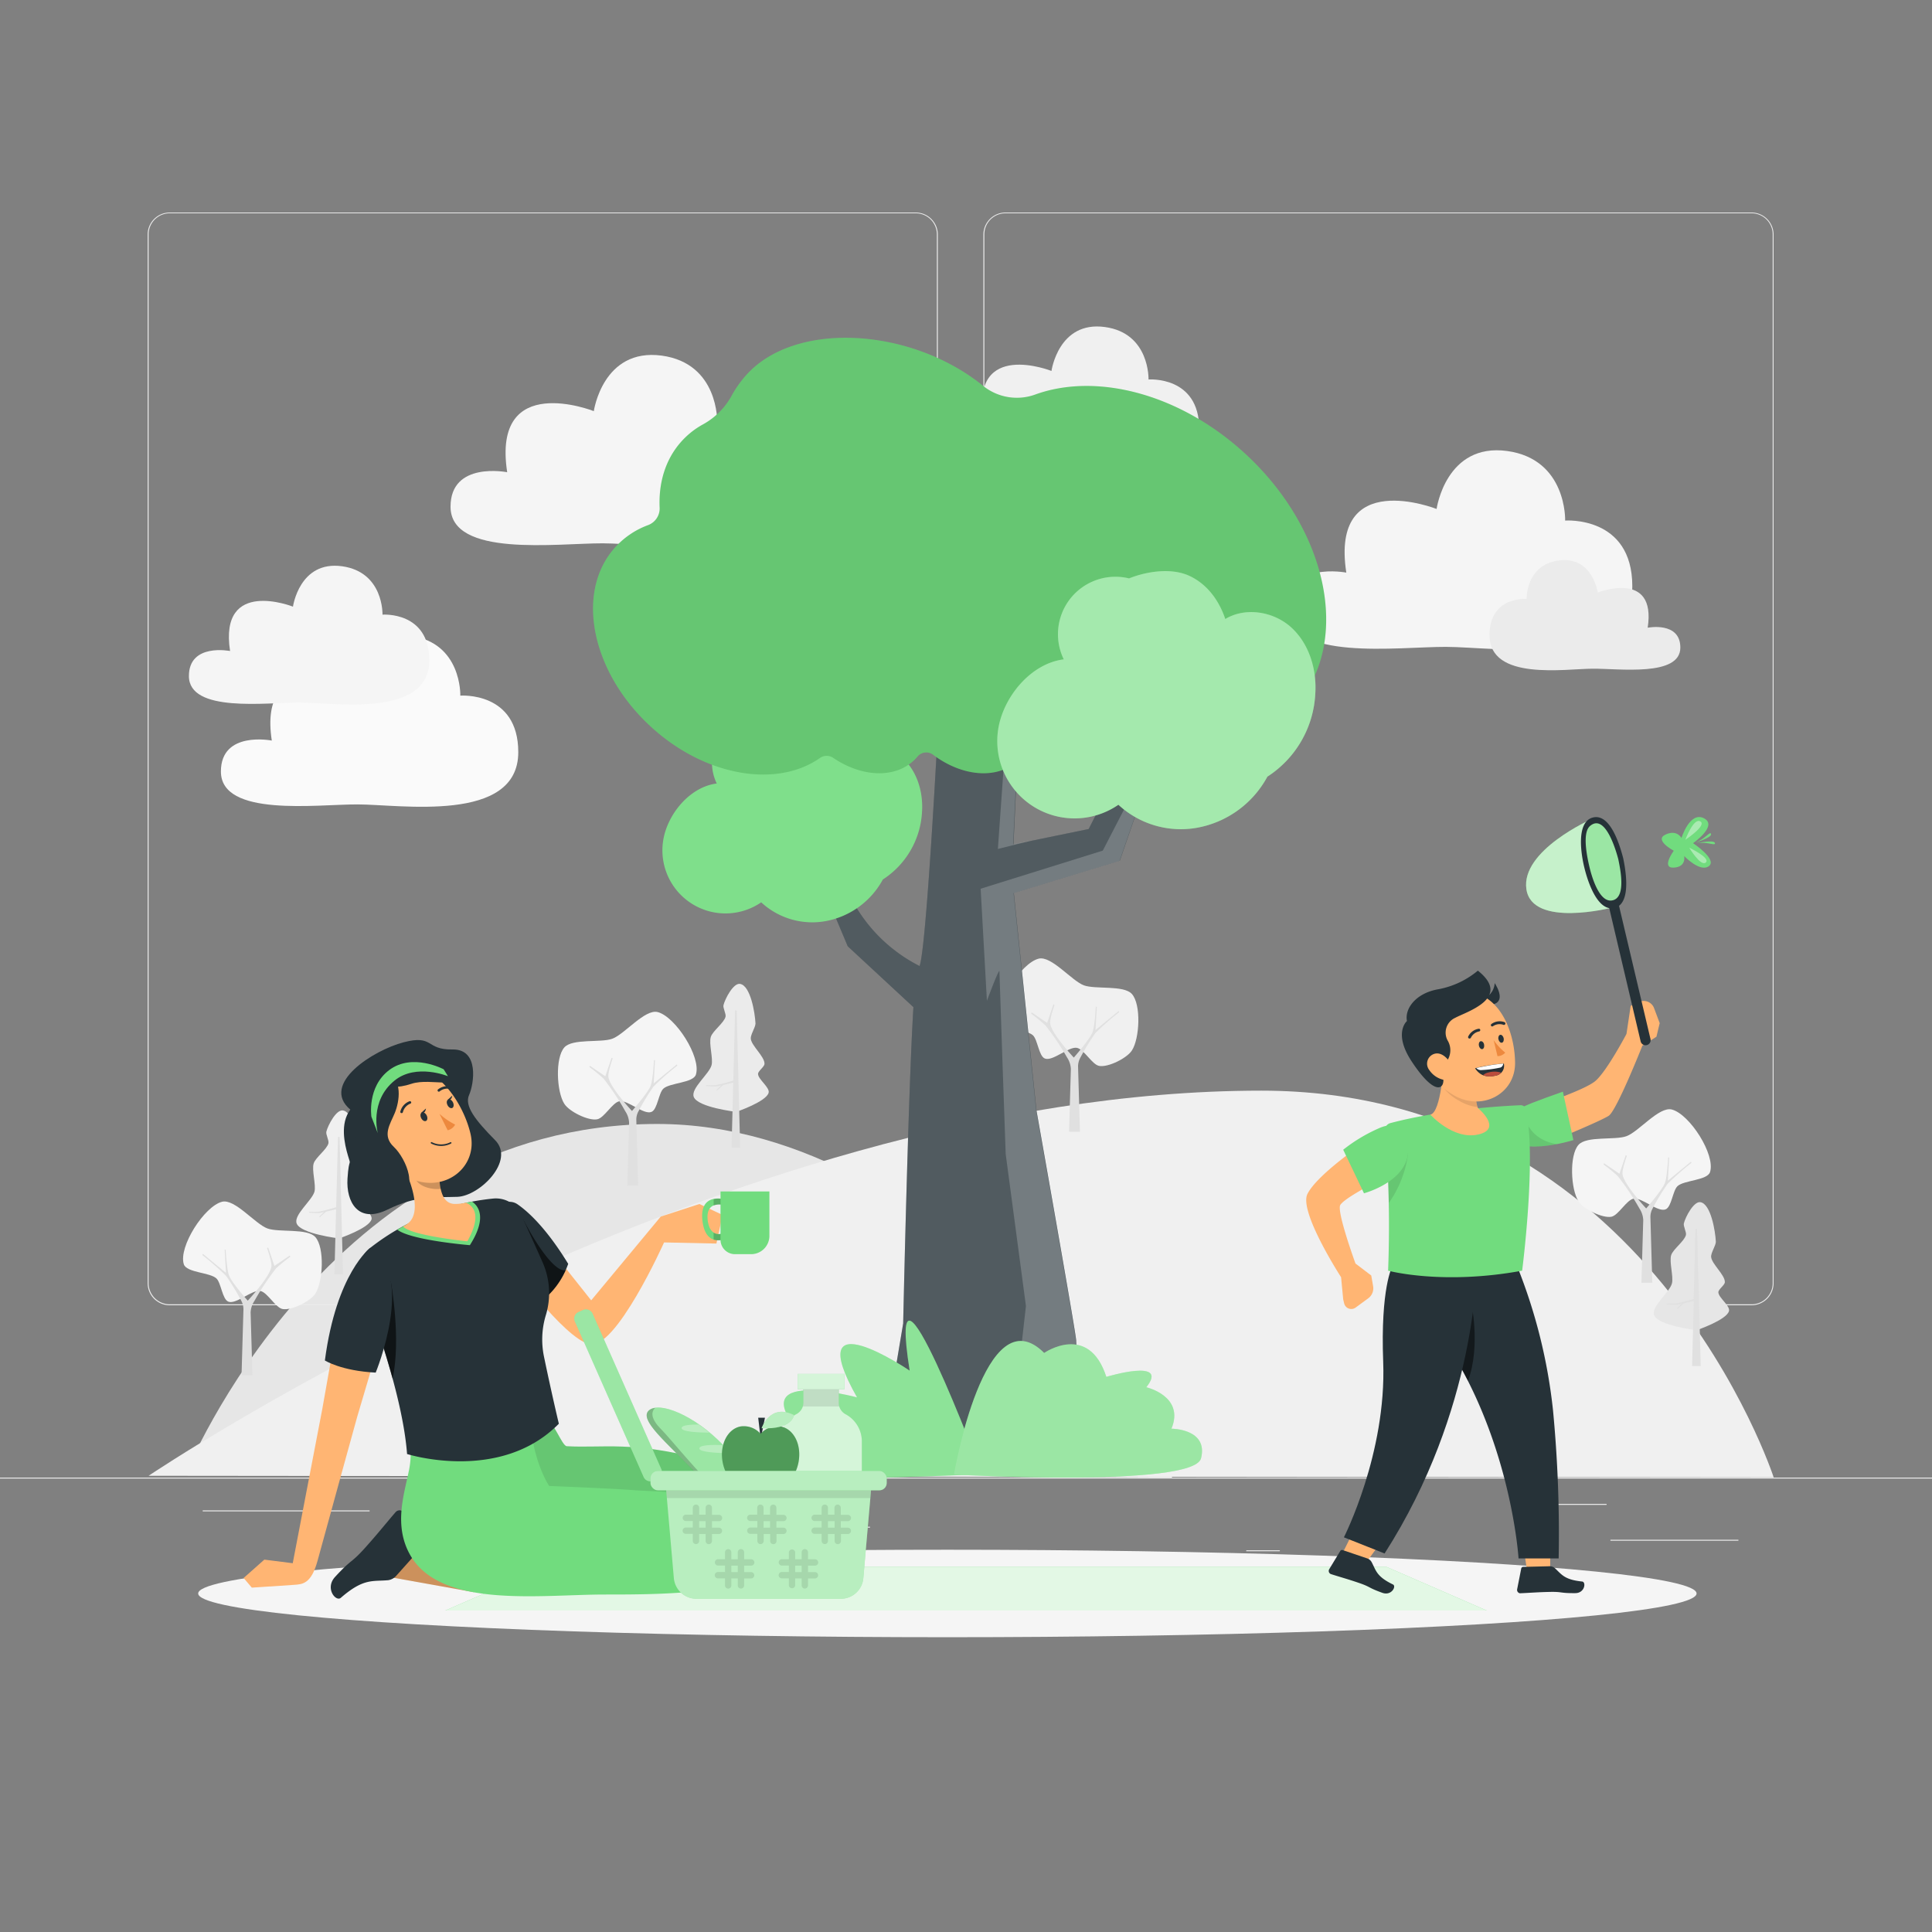 <svg xmlns="http://www.w3.org/2000/svg" viewBox="0 0 500 500"><rect x="0" y="0" width="500" height="500" fill="#808080" stroke="none"/><g id="freepik--background-complete--inject-164"><path d="M303.39,382.43s-57.33-91.55-133.32-91.55c-85.19,0-121.92,90.32-121.92,90.32Z" style="fill:#e6e6e6"></path><rect x="416.78" y="398.49" width="33.12" height="0.25" style="fill:#ebebeb"></rect><rect x="322.53" y="401.21" width="8.69" height="0.25" style="fill:#ebebeb"></rect><rect x="396.59" y="389.21" width="19.19" height="0.25" style="fill:#ebebeb"></rect><rect x="52.46" y="390.89" width="43.19" height="0.25" style="fill:#ebebeb"></rect><rect x="104.56" y="390.89" width="6.33" height="0.25" style="fill:#ebebeb"></rect><rect x="131.47" y="395.11" width="93.68" height="0.25" style="fill:#ebebeb"></rect><path d="M237,337.8H43.92a5.71,5.71,0,0,1-5.71-5.71V60.66A5.71,5.71,0,0,1,43.92,55H237a5.71,5.71,0,0,1,5.71,5.71V332.09A5.71,5.71,0,0,1,237,337.8ZM43.92,55.2a5.47,5.47,0,0,0-5.46,5.46V332.09a5.47,5.47,0,0,0,5.46,5.46H237a5.47,5.47,0,0,0,5.46-5.46V60.66A5.47,5.47,0,0,0,237,55.2Z" style="fill:#ebebeb"></path><path d="M453.31,337.8H260.21a5.72,5.72,0,0,1-5.71-5.71V60.66A5.72,5.72,0,0,1,260.21,55h193.1A5.71,5.71,0,0,1,459,60.66V332.09A5.71,5.71,0,0,1,453.31,337.8ZM260.21,55.2a5.47,5.47,0,0,0-5.46,5.46V332.09a5.47,5.47,0,0,0,5.46,5.46h193.1a5.47,5.47,0,0,0,5.46-5.46V60.66a5.47,5.47,0,0,0-5.46-5.46Z" style="fill:#ebebeb"></path><rect y="382.4" width="500" height="0.25" style="fill:#ebebeb"></rect><path d="M38.46,381.93s147.76-99.67,288-99.67c100.09,0,132.57,100.1,132.57,100.1Z" style="fill:#f0f0f0"></path><path d="M278.69,271.18c-2.14-.39-6.27,3.59-8.29,2.76-1.56-.63-1.84-4.83-3.07-6-1.68-1.57-7.74-1.47-8.43-3.66-1.43-4.52,5.3-15,9.9-16.18,3.3-.82,8.53,5.72,11.72,6.91,3,1.09,10.33-.12,12.42,2.24,2.43,2.73,2,11.52,0,14.6-1.26,2-6.2,4.46-8.51,4C282.62,275.49,280.52,271.52,278.69,271.18Z" style="fill:#f0f0f0"></path><path d="M270.52,265.33a44.34,44.34,0,0,0-3.67-3L267,262l4,2.72,1.63-4.81.27.23s-1.31,3.55-1.1,4.81c.43,2.71,6.1,8.75,6.1,8.75h0s4.07-4.64,4.83-6.52c.62-1.56.86-6.66.86-6.66l.27.05-.35,6,6-4.93.11.33a67.89,67.89,0,0,0-6.17,5.43,59.17,59.17,0,0,0-3.89,6.39A4.64,4.64,0,0,0,279,276l.49,16.89h-2.82l.47-16.24a5.86,5.86,0,0,0-1-3A65.4,65.4,0,0,0,270.52,265.33Z" style="fill:#e0e0e0"></path><path d="M422.76,310.22c2.15-.39,6.27,3.59,8.3,2.76,1.55-.63,1.84-4.83,3.07-6,1.67-1.57,7.74-1.47,8.43-3.66,1.43-4.53-5.3-15-9.9-16.18-3.3-.83-8.53,5.72-11.72,6.9-3,1.1-10.33-.12-12.43,2.25-2.42,2.73-2,11.52,0,14.6,1.26,2,6.21,4.45,8.52,4C418.84,314.53,420.94,310.55,422.76,310.22Z" style="fill:#f5f5f5"></path><path d="M418.68,304.37a42.94,42.94,0,0,0-3.67-3l.11-.33,4,2.72,1.63-4.81.27.22s-1.31,3.56-1.1,4.81c.44,2.71,6.11,8.76,6.11,8.76h0s4.06-4.64,4.82-6.53c.63-1.55.86-6.65.86-6.65l.27,0-.35,6,6-4.93.1.33a69.3,69.3,0,0,0-6.17,5.43,57.62,57.62,0,0,0-3.88,6.39,4.42,4.42,0,0,0-.55,2.3l.48,16.9H424.8l.47-16.25a5.94,5.94,0,0,0-1-3A66.49,66.49,0,0,0,418.68,304.37Z" style="fill:#e0e0e0"></path><path d="M160.3,285c2.15-.39,6.27,3.59,8.3,2.76,1.55-.63,1.84-4.83,3.06-6,1.68-1.57,7.75-1.47,8.44-3.66,1.43-4.52-5.3-15-9.9-16.18-3.3-.83-8.54,5.72-11.73,6.9-3,1.1-10.33-.11-12.42,2.25-2.42,2.73-2,11.52,0,14.6,1.26,2,6.21,4.46,8.51,4C156.38,289.32,158.48,285.35,160.3,285Z" style="fill:#f5f5f5"></path><path d="M156.22,279.16a42.32,42.32,0,0,0-3.67-3l.11-.34,4,2.72,1.63-4.81.27.22s-1.31,3.56-1.1,4.81c.43,2.72,6.1,8.76,6.1,8.76h0s4.07-4.64,4.83-6.52c.62-1.56.86-6.66.86-6.66l.27.05-.35,6,6-4.93.11.33a67.89,67.89,0,0,0-6.17,5.43,57.62,57.62,0,0,0-3.88,6.39,4.43,4.43,0,0,0-.55,2.31l.48,16.89h-2.82l.47-16.24a5.86,5.86,0,0,0-1-3A65.4,65.4,0,0,0,156.22,279.16Z" style="fill:#e0e0e0"></path><path d="M67.37,334.1c-2.15-.4-6.27,3.58-8.29,2.76-1.56-.64-1.85-4.83-3.07-6-1.68-1.58-7.74-1.48-8.44-3.67-1.42-4.52,5.3-15,9.9-16.18,3.3-.82,8.54,5.73,11.73,6.91,3,1.1,10.33-.12,12.42,2.24,2.42,2.74,2,11.53,0,14.61-1.26,2-6.21,4.45-8.51,4C71.29,338.41,69.19,334.43,67.37,334.1Z" style="fill:#f5f5f5"></path><path d="M71.45,328.24a46.11,46.11,0,0,1,3.67-3l-.1-.33-4,2.71-1.63-4.8-.27.22s1.31,3.56,1.11,4.81c-.44,2.71-6.11,8.76-6.11,8.76h0S60,332,59.27,330.07c-.62-1.55-.86-6.65-.86-6.65l-.27,0,.35,6-6-4.94-.11.34a67.89,67.89,0,0,1,6.17,5.43,56.7,56.7,0,0,1,3.89,6.39A4.6,4.6,0,0,1,63,339l-.49,16.9h2.82l-.47-16.25a5.89,5.89,0,0,1,1-3A68,68,0,0,1,71.45,328.24Z" style="fill:#e0e0e0"></path><path d="M439.08,344.25s-9.95-1.16-11-3.89c-.83-2.21,4.06-5.94,4.62-8.23.44-1.77-.74-5.55-.2-7.3.48-1.54,3.45-3.64,3.82-5.22.17-.74-.72-2.27-.54-3,.42-1.69,2.56-5.76,4.28-5.49,2.71.44,3.87,7.5,4,10.24,0,1-1.33,2.92-1.22,3.95.18,1.84,3.61,4.65,3.55,6.5,0,.77-1.66,1.83-1.68,2.61,0,1.4,3.11,3.53,2.75,4.88C446.82,341.64,439.08,344.25,439.08,344.25Z" style="fill:#e6e6e6"></path><path d="M439.48,329.13,439.19,318l-.4,0-.47,18.16s-3.38,1-4.54,1.18a24.74,24.74,0,0,1-2.48,0v.22s2,.14,2.61.09c.32,0,1.27-.24,1.27-.24L434,338.6l.14.16,1.59-1.43,2.62-.64-.44,16.83h2.23l-.62-24.07Z" style="fill:#e0e0e0"></path><path d="M190.54,287.75s-10-1.16-11-3.88c-.83-2.21,4.05-5.94,4.62-8.24.43-1.77-.75-5.55-.2-7.29.48-1.54,3.45-3.65,3.81-5.22.17-.75-.72-2.27-.53-3,.42-1.69,2.56-5.77,4.28-5.49,2.71.43,3.87,7.49,4,10.24,0,1-1.32,2.92-1.22,3.95.19,1.84,3.62,4.64,3.55,6.49,0,.77-1.65,1.84-1.67,2.61,0,1.4,3.11,3.53,2.74,4.89C198.27,285.14,190.54,287.75,190.54,287.75Z" style="fill:#ebebeb"></path><path d="M190.93,272.63l-.28-11.14-.4,0-.47,18.16a45,45,0,0,1-4.55,1.18,24.56,24.56,0,0,1-2.47,0v.23s2,.14,2.61.09c.32,0,1.27-.25,1.27-.25l-1.23,1.18.14.16,1.59-1.42,2.62-.65L189.33,297h2.22L190.94,273Z" style="fill:#e0e0e0"></path><path d="M87.77,320.5s-10-1.16-11-3.88c-.83-2.21,4-5.94,4.62-8.24.43-1.77-.75-5.55-.21-7.29.48-1.54,3.45-3.65,3.82-5.22.17-.75-.72-2.27-.54-3,.42-1.69,2.57-5.77,4.29-5.49,2.71.43,3.87,7.49,4,10.24,0,1-1.32,2.92-1.22,3.95.19,1.84,3.61,4.64,3.55,6.49,0,.77-1.65,1.84-1.67,2.61,0,1.4,3.1,3.53,2.74,4.89C95.51,317.89,87.77,320.5,87.77,320.5Z" style="fill:#f0f0f0"></path><path d="M88.17,305.38l-.28-11.14-.41,0L87,312.42s-3.38,1-4.55,1.19c-.61.07-2.47,0-2.47,0v.22s2,.14,2.61.09c.32,0,1.27-.25,1.27-.25l-1.23,1.18.14.16,1.59-1.42,2.62-.65-.43,16.83h2.22l-.61-24.07Z" style="fill:#e0e0e0"></path><path d="M273.93,122.87c9.58,0,36.43,4.43,36.43-11.85,0-13.83-13.12-12.81-13.12-12.81s.38-12-11.31-13.58C273.93,83,272.12,96,272.12,96s-20.82-8.25-17.65,12.44c0,0-11.54-2.3-11.54,7C242.93,125.81,264.65,122.84,273.93,122.87Z" style="fill:#f0f0f0"></path><path d="M374.2,167.41c12.69,0,48.24,5.86,48.24-15.69,0-18.32-17.38-17-17.38-17s.5-15.86-15-18c-15.88-2.17-18.27,15-18.27,15s-27.57-10.92-23.37,16.47c0,0-15.28-3-15.28,9.29C333.16,171.3,361.92,167.37,374.2,167.41Z" style="fill:#f5f5f5"></path><path d="M412.16,173.06c-7,0-26.68,3.24-26.68-8.68,0-10.13,9.61-9.39,9.61-9.39s-.28-8.77,8.29-9.94c8.78-1.2,10.11,8.29,10.11,8.29s15.25-6,12.93,9.11c0,0,8.45-1.68,8.45,5.14C434.87,175.21,419,173,412.16,173.06Z" style="fill:#ebebeb"></path><path d="M92.55,208.18c10.93,0,41.58,5,41.58-13.52,0-15.79-15-14.63-15-14.63s.44-13.67-12.91-15.49c-13.69-1.86-15.75,12.91-15.75,12.91S66.73,168,70.34,191.66c0,0-13.17-2.63-13.17,8C57.17,211.54,82,208.15,92.55,208.18Z" style="fill:#fafafa"></path><path d="M156,140.61c12.17,0,46.29,5.63,46.29-15.05,0-17.58-16.68-16.28-16.68-16.28s.48-15.23-14.37-17.25C156,90,153.68,106.4,153.68,106.4s-26.45-10.47-22.42,15.81c0,0-14.66-2.92-14.66,8.92C116.6,144.35,144.2,140.58,156,140.61Z" style="fill:#f5f5f5"></path><path d="M77.49,181.82c8.84,0,33.61,4.09,33.61-10.93,0-12.76-12.11-11.82-12.11-11.82s.35-11-10.44-12.52C77.49,145,75.82,157,75.82,157s-19.2-7.6-16.28,11.48c0,0-10.65-2.12-10.65,6.47C48.89,184.54,68.93,181.8,77.49,181.82Z" style="fill:#f5f5f5"></path></g><g id="freepik--Shadow--inject-164"><ellipse id="freepik--path--inject-164" cx="245.18" cy="412.39" rx="193.89" ry="11.32" style="fill:#f5f5f5"></ellipse></g><g id="freepik--Tree--inject-164"><path d="M219.39,244.89l17,15.76c-1.36,22.23-2.65,81.85-2.65,81.85l-6,35.79,53.18.5s-2.41-30.24-2.41-31.88-10.28-59.55-10.28-59.55l-5.85-56.24,27.42-8.36,5-14.46,20.15-11.4,9.85-15.12-3.81-.93-10.87,14-12.69,2.76,5.43-12.87h-6l-15.11,29.81-19.46,4,2.54-55c-15.57,7.28-20.55-4.84-20.55-4.84s-4,84.89-6.29,91.3h0a40.62,40.62,0,0,1-16-14.55L217,227.71h-4.83Z" style="fill:#263238"></path><g style="opacity:0.2"><path d="M219.39,244.89l17,15.76c-1.36,22.23-2.65,81.85-2.65,81.85l-6,35.79,53.18.5s-2.41-30.24-2.41-31.88-10.28-59.55-10.28-59.55l-5.85-56.24,27.42-8.36,5-14.46,20.15-11.4,9.85-15.12-3.81-.93-10.87,14-12.69,2.76,5.43-12.87h-6l-15.11,29.81-19.46,4,2.54-55c-15.57,7.28-20.55-4.84-20.55-4.84s-4,84.89-6.29,91.3h0a40.62,40.62,0,0,1-16-14.55L217,227.71h-4.83Z" style="fill:#fff"></path></g><path d="M199.3,185.65a12.14,12.14,0,0,0-13.8,17.12c-6.53.81-12.06,7.08-13.61,13.47A16.32,16.32,0,0,0,197,233.52a19.45,19.45,0,0,0,16.75,4.85,21.21,21.21,0,0,0,14.73-10.76,22.22,22.22,0,0,0,10.14-17.55c.32-5.06-1.25-10.41-5-13.87s-9.71-4.58-14-1.95a14.87,14.87,0,0,0-7.56-9.11C208.35,183.39,203.14,184.11,199.3,185.65Z" style="fill:#71DC7E"></path><g style="opacity:0.1"><path d="M199.3,185.65a12.14,12.14,0,0,0-13.8,17.12c-6.53.81-12.06,7.08-13.61,13.47A16.32,16.32,0,0,0,197,233.52a19.45,19.45,0,0,0,16.75,4.85,21.21,21.21,0,0,0,14.73-10.76,22.22,22.22,0,0,0,10.14-17.55c.32-5.06-1.25-10.41-5-13.87s-9.71-4.58-14-1.95a14.87,14.87,0,0,0-7.56-9.11C208.35,183.39,203.14,184.11,199.3,185.65Z" style="fill:#fff"></path></g><g style="opacity:0.2"><path d="M267.12,217.5l-4.93,1,2.54-55c-.89.42-1.75.76-2.58,1.06l-3.9,55.15Z" style="fill:#fff"></path><path d="M292.7,206l-7.3,14.14L253.79,230l1.62,29s3.24-8.72,3.24-7.59,1.62,47.24,1.62,47.24L265.51,338l-4.6,40.64,19.94.19s-2.41-30.24-2.41-31.88-10.28-59.55-10.28-59.55l-5.85-56.24,27.42-8.36,5-14.46,20.15-11.4,9.85-15.12-2.34-.57c-4.11,6.17-9.88,15.48-9.88,15.48Z" style="fill:#fff"></path></g><path d="M321.38,116.62c-16.83-15-37.94-20.13-53.42-14.53a13.92,13.92,0,0,1-13.37-2.1c-18.74-15.32-49.09-17.14-61.68-2.68a28.56,28.56,0,0,0-3.61,5.19,18.71,18.71,0,0,1-7.44,7.37,21.15,21.15,0,0,0-5.72,4.62c-4,4.59-5.73,10.58-5.42,17a4.62,4.62,0,0,1-3.13,4.46,21.5,21.5,0,0,0-8.65,6c-10.2,11.71-5.7,32.57,10.05,46.61,14,12.5,32.27,15.36,43.29,7.55a3,3,0,0,1,3.32,0c7.93,5.39,17.15,5.43,21.94-.42h0a2.94,2.94,0,0,1,3.9-.4c8.17,6.19,18.06,6.54,23.09.4a12.28,12.28,0,0,0,2.05-3.63,2.7,2.7,0,0,1,3.35-1.44c5.35,1.62,10.6.92,14.17-2.27a2.85,2.85,0,0,1,3-.41c18.34,8.29,37.66,6.69,48.42-5.66C349.89,165.75,343.55,136.38,321.38,116.62Z" style="fill:#71DC7E"></path><path d="M321.38,116.62c-16.83-15-37.94-20.13-53.42-14.53a13.92,13.92,0,0,1-13.37-2.1c-18.74-15.32-49.09-17.14-61.68-2.68a28.56,28.56,0,0,0-3.61,5.19,18.71,18.71,0,0,1-7.44,7.37,21.15,21.15,0,0,0-5.72,4.62c-4,4.59-5.73,10.58-5.42,17a4.62,4.62,0,0,1-3.13,4.46,21.5,21.5,0,0,0-8.65,6c-10.2,11.71-5.7,32.57,10.05,46.61,14,12.5,32.27,15.36,43.29,7.55a3,3,0,0,1,3.32,0c7.93,5.39,17.15,5.43,21.94-.42h0a2.94,2.94,0,0,1,3.9-.4c8.17,6.19,18.06,6.54,23.09.4a12.28,12.28,0,0,0,2.05-3.63,2.7,2.7,0,0,1,3.35-1.44c5.35,1.62,10.6.92,14.17-2.27a2.85,2.85,0,0,1,3-.41c18.34,8.29,37.66,6.69,48.42-5.66C349.89,165.75,343.55,136.38,321.38,116.62Z" style="opacity:0.1"></path><path d="M292.2,149.69a14.87,14.87,0,0,0-16.9,20.95c-8,1-14.74,8.66-16.65,16.48a20,20,0,0,0,30.79,21.15,23.79,23.79,0,0,0,20.49,5.93A25.94,25.94,0,0,0,328,201a27.15,27.15,0,0,0,12.4-21.47c.4-6.2-1.52-12.74-6.06-17S322.41,157,317.1,160.2c-1.6-4.79-4.66-9-9.25-11.15S296.89,147.81,292.2,149.69Z" style="fill:#71DC7E"></path><g style="opacity:0.2"><path d="M292.2,149.69a14.87,14.87,0,0,0-16.9,20.95c-8,1-14.74,8.66-16.65,16.48a20,20,0,0,0,30.79,21.15,23.79,23.79,0,0,0,20.49,5.93A25.94,25.94,0,0,0,328,201a27.15,27.15,0,0,0,12.4-21.47c.4-6.2-1.52-12.74-6.06-17S322.41,157,317.1,160.2c-1.6-4.79-4.66-9-9.25-11.15S296.89,147.81,292.2,149.69Z" style="fill:#fff"></path></g><g style="opacity:0.2"><path d="M292.2,149.69a14.87,14.87,0,0,0-16.9,20.95c-8,1-14.74,8.66-16.65,16.48a20,20,0,0,0,30.79,21.15,23.79,23.79,0,0,0,20.49,5.93A25.94,25.94,0,0,0,328,201a27.15,27.15,0,0,0,12.4-21.47c.4-6.2-1.52-12.74-6.06-17S322.41,157,317.1,160.2c-1.6-4.79-4.66-9-9.25-11.15S296.89,147.81,292.2,149.69Z" style="fill:#fff"></path></g><path d="M254.14,381.49s-25.11-67.2-18.72-26.77c0,0-28.51-19.36-13.62,6.92,0,0-30.64-8.2-14,10.1,0,0-26,7.59-9.79,9.75S254.14,381.49,254.14,381.49Z" style="fill:#71DC7E"></path><path d="M254.14,381.49s-25.11-67.2-18.72-26.77c0,0-28.51-19.36-13.62,6.92,0,0-30.64-8.2-14,10.1,0,0-26,7.59-9.79,9.75S254.14,381.49,254.14,381.49Z" style="fill:#fff;opacity:0.2"></path><path d="M246.86,381.62s8-46.87,23.37-31.48c0,0,11.49-8,16.09,6.19,0,0,16.47-5,10.34,2.69,0,0,10,2.29,6.51,10.72,0,0,9.58,0,7.66,7.66S246.86,381.62,246.86,381.62Z" style="fill:#71DC7E"></path><path d="M246.86,381.62s8-46.87,23.37-31.48c0,0,11.49-8,16.09,6.19,0,0,16.47-5,10.34,2.69,0,0,10,2.29,6.51,10.72,0,0,9.58,0,7.66,7.66S246.86,381.62,246.86,381.62Z" style="fill:#fff;opacity:0.3"></path></g><g id="freepik--Tablecloth--inject-164"><polygon points="358.85 405.52 141.15 405.52 115.24 416.8 384.76 416.8 358.85 405.52" style="fill:#71DC7E"></polygon><polygon points="358.85 405.52 141.15 405.52 115.24 416.8 384.76 416.8 358.85 405.52" style="fill:#fff;opacity:0.8"></polygon></g><g id="freepik--character-3--inject-164"><path d="M400.11,285.38s10.08-3.41,12.71-5.57c2.95-2.43,8.11-12.23,8.11-12.23l1.09-7.27,2.18-1a2.85,2.85,0,0,1,3.87,1.59l1.46,3.89-.85,3.52-3.63,2.3s-6.66,16.83-8.72,18.16-13.2,5.93-13.2,5.93Z" style="fill:#ffb573"></path><path d="M389.57,292.52c-.8-4.21,2-5.45,14.9-10l2.72,12.54S391,300.15,389.57,292.52Z" style="fill:#71DC7E"></path><path d="M403,296.1c-6.91-1-8.25-6.47-8.25-6.47l-4-1.1h0l-1.1,1.67a4.82,4.82,0,0,0,0,2.31C390.54,297.61,398.06,297,403,296.1Z" style="opacity:0.1"></path><polygon points="393.57 395.69 395.14 406.1 401.2 406.1 401.2 396.65 393.57 395.69" style="fill:#ffb573"></polygon><path d="M400.8,405.35l-6.6.16a.53.53,0,0,0-.51.43l-1.06,5.39a.88.88,0,0,0,.69,1,.55.55,0,0,0,.18,0c2.38-.1,4.49-.28,7.45-.34,3.49-.09,2.62.35,6.72.31,2.48,0,2.86-2.85,1.81-3-4.81-.49-5.35-1.93-7.24-3.6A2.14,2.14,0,0,0,400.8,405.35Z" style="fill:#263238"></path><path d="M392.66,327.76A139.75,139.75,0,0,1,401.92,365a337,337,0,0,1,1.46,38.32H393s-1.63-26.7-16.16-51.58c0,0-12-10.35-11.26-24Z" style="fill:#263238"></path><path d="M379.92,357.34c3.39-9.08.75-20.68.75-20.68l-3.81,1.63-1.27,3.82s-.19,3.94-.15,8.26c.87.88,1.42,1.36,1.42,1.36Q378.5,354.55,379.92,357.34Z" style="opacity:0.5"></path><polygon points="350.58 395.69 347.07 402.71 353.01 405.13 357.61 398.83 350.58 395.69" style="fill:#ffb573"></polygon><path d="M353.73,403.28l-6.25-2.12a.53.53,0,0,0-.62.23l-2.85,4.7a.88.88,0,0,0,.28,1.21.65.65,0,0,0,.17.08c2.27.73,4.31,1.28,7.12,2.24,3.3,1.12,2.33,1.23,6.2,2.61,2.33.82,3.67-1.7,2.72-2.17-4.36-2.11-4.36-3.64-5.57-5.87A2.11,2.11,0,0,0,353.73,403.28Z" style="fill:#263238"></path><path d="M382.13,327.76s.18,36.87-23.8,74.28l-10.53-4.18s11.06-21.72,10.17-45.4c-.73-19.25,2.36-24.7,2.36-24.7Z" style="fill:#263238"></path><path d="M358.46,292.56a303,303,0,0,1,.78,36.29s14,3.81,34.69,0c0,0,3.76-29,1-41.73a1.4,1.4,0,0,0-1.43-1.09c-4.35.18-20.28,1.07-33.72,4.64A1.81,1.81,0,0,0,358.46,292.56Z" style="fill:#71DC7E"></path><path d="M370.17,288.46s5.9,6.61,12.38,5.15,0-6.79,0-6.79-1.19-1.52-.18-9.61L373.65,275S373,287.94,370.17,288.46Z" style="fill:#ffb573"></path><path d="M382.37,277.21,373.65,275s-.13,2.78-.56,5.82a12.43,12.43,0,0,0,4.44,4,11.7,11.7,0,0,0,4.87,1.69C382.11,285.73,381.6,283.4,382.37,277.21Z" style="opacity:0.1"></path><path d="M358.94,299.45c.19,3.31.38,7.4.48,11.88a28.36,28.36,0,0,0,5-12.89l-3.28-1.1Z" style="opacity:0.1"></path><path d="M350.8,297.34s-10.17,7.09-12.44,11.67,8.71,21.53,8.71,21.53l.55,5.75.24,1a1.9,1.9,0,0,0,3,1.09L354.1,336a3.21,3.21,0,0,0,1.26-3.14l-.48-2.76L350.8,327s-4.94-13.53-3.93-15.16,7.65-5.09,7.65-5.09Z" style="fill:#ffb573"></path><path d="M364.08,295.08c-.69-2.58-2.64-5.22-7.41-3a41.92,41.92,0,0,0-9.05,5.47L353,308.82S366.79,305.16,364.08,295.08Z" style="fill:#71DC7E"></path><path d="M380.66,259.43s5.77-.28,6.18-5C386.84,254.48,392.31,262.37,380.66,259.43Z" style="fill:#263238"></path><path d="M368.42,270.86c2.39,7.61,2.7,9.45,7.58,12.44,7.35,4.5,16.17-.11,16.1-8.27-.07-7.35-3.44-17.18-11.76-18.33a10.87,10.87,0,0,0-11.92,14.16Z" style="fill:#ffb573"></path><path d="M384.08,270.34c.12.58-.09,1.09-.45,1.17s-.77-.32-.89-.88.09-1.09.46-1.16S384,269.78,384.08,270.34Z" style="fill:#263238"></path><path d="M389.15,268.68c.11.58-.09,1.09-.46,1.17s-.76-.32-.89-.88.09-1.09.46-1.16S389,268.12,389.15,268.68Z" style="fill:#263238"></path><path d="M386.55,269.19a16.06,16.06,0,0,0,3,3.23,2.67,2.67,0,0,1-2,.91Z" style="fill:#ed893e"></path><path d="M380.51,268.72a.37.37,0,0,1-.53-.48,3.63,3.63,0,0,1,2.72-2,.35.35,0,0,1,.39.3v0a.36.36,0,0,1-.32.4h0a3,3,0,0,0-2.11,1.63A.33.33,0,0,1,380.51,268.72Z" style="fill:#263238"></path><path d="M389.3,265.24a.39.39,0,0,0,.28-.25.38.38,0,0,0-.24-.47,3.63,3.63,0,0,0-3.37.5.36.36,0,0,0-.07.49l0,0a.36.36,0,0,0,.51.05h0a3,3,0,0,1,2.64-.35A.33.33,0,0,0,389.3,265.24Z" style="fill:#263238"></path><path d="M389.2,275.26a39.56,39.56,0,0,0-7.46,1.21c1,1.49,2.48,2.54,5.26,1.92a2.59,2.59,0,0,0,2.24-2.89C389.23,275.42,389.21,275.34,389.2,275.26Z" style="fill:#263238"></path><path d="M387,278.39a5.18,5.18,0,0,1-3.21-.14,3.18,3.18,0,0,1,1.49-.71,5.59,5.59,0,0,1,3.24.07A2.57,2.57,0,0,1,387,278.39Z" style="fill:#ba4d3c"></path><path d="M383.47,276.93a1.58,1.58,0,0,1-1.4-.53c1.5-.33,2.74-.57,3.73-.74s2.15-.3,3.23-.39a1.15,1.15,0,0,1-.67,1A29.93,29.93,0,0,1,383.47,276.93Z" style="fill:#fff"></path><path d="M374.16,275a4.92,4.92,0,0,0,.57-5.58,4.21,4.21,0,0,1,1.86-6c3-1.62,14.76-5.14,5.88-12.22A22.28,22.28,0,0,1,372.32,256c-5.95,1-8.84,5.08-8.2,8.24,0,0-3.67,3.09,1.26,10.52,5.89,8.9,8.42,7.16,8.15,4.44A6.81,6.81,0,0,1,374.16,275Z" style="fill:#263238"></path><path d="M369.88,276.9a6,6,0,0,0,3.76,2.56c2.06.4,2.92-1.47,2.22-3.32-.63-1.66-2.46-3.89-4.45-3.46A2.66,2.66,0,0,0,369.88,276.9Z" style="fill:#ffb573"></path><path d="M411.87,212s-18.34,8.09-16.84,18.15,22.15,4.74,22.15,4.74Z" style="fill:#71DC7E"></path><path d="M411.87,212s-18.34,8.09-16.84,18.15,22.15,4.74,22.15,4.74Z" style="fill:#fff;opacity:0.6"></path><path d="M417.56,233.9c-3.68.87-5.79-6.66-6.41-9.39-.54-2.35-2-9.06.21-10.95,4.24-3.61,7.2,7,7.74,9.08C419.65,225.28,421.31,233,417.56,233.9Z" style="fill:#71DC7E"></path><path d="M417.56,233.9c-3.68.87-5.79-6.66-6.41-9.39-.54-2.35-2-9.06.21-10.95,4.24-3.61,7.2,7,7.74,9.08C419.65,225.28,421.31,233,417.56,233.9Z" style="fill:#fff;opacity:0.3"></path><path d="M420.08,222.09c-.76-2.9-3.2-11.62-7.79-10.53s-3,10-2.28,12.9c.63,2.67,2.74,9.87,6.46,10.56l8.13,34.5a1.31,1.31,0,0,0,2.55-.6L419,234.42C422,232.16,420.62,224.68,420.08,222.09ZM417.35,233c-3.48.82-5.47-6.3-6.06-8.88-.51-2.22-1.89-8.56.2-10.35,4-3.42,6.8,6.62,7.32,8.58C419.33,224.89,420.89,232.2,417.35,233Z" style="fill:#263238"></path><path d="M433.17,220.17S428,217.42,431,216s4.16.87,4.16.87,2.17-7,5.84-5.09-2.84,6.43-2.84,6.43,6.36,4.21,4.1,5.94-6.4-2.61-6.4-2.61.64,2.83-2.7,3S433.17,220.17,433.17,220.17Z" style="fill:#71DC7E"></path><path d="M438.57,218.13s4.47-1.33,4.25-2.27S441.28,217.23,438.57,218.13Z" style="fill:#71DC7E"></path><path d="M439,218.24s4.56-1,4.82-.08S441.84,217.71,439,218.24Z" style="fill:#71DC7E"></path><path d="M436.17,217.33s2.13-5.79,3.88-4.75S436.17,217.33,436.17,217.33Z" style="fill:#fff;opacity:0.4"></path><path d="M437.17,219.38s5.59,2.65,4.29,3.83S437.17,219.38,437.17,219.38Z" style="fill:#fff;opacity:0.4"></path></g><g id="freepik--character-1--inject-164"><path d="M146.68,374.28c9.48.53,17-1.45,35.61,3.53s22.77,9.77,21.9,15.12c-1.25,7.66-12.22,9.84-26.46,8.06s-41.11-3.37-41.11-3.37L133,370.72s5.14-4.8,8.06-3.81C143.22,367.63,145.43,374.21,146.68,374.28Z" style="fill:#71DC7E"></path><path d="M146.68,374.28c9.48.53,17-1.45,35.61,3.53s22.77,9.77,21.9,15.12c-1.25,7.66-12.22,9.84-26.46,8.06s-41.11-3.37-41.11-3.37L133,370.72s5.14-4.8,8.06-3.81C143.22,367.63,145.43,374.21,146.68,374.28Z" style="opacity:0.1"></path><polygon points="119.87 400.59 107.45 401.66 100.59 408.1 122.69 412.06 119.87 400.59" style="fill:#ffb573"></polygon><polygon points="119.87 400.59 107.45 401.66 100.59 408.1 122.69 412.06 119.87 400.59" style="opacity:0.2"></polygon><path d="M102.61,407.74l7.11-7.95a.86.86,0,0,0,.06-1.08l-5.19-7.22a1.4,1.4,0,0,0-2.21-.15c-2.52,2.92-4.64,5.61-7.84,9.17-3.77,4.22-3.32,2.7-7.82,7.59-2.71,2.95.2,6.53,1.49,5.41,5.91-5.14,8.2-4.18,12.27-4.56A3.44,3.44,0,0,0,102.61,407.74Z" style="fill:#263238"></path><path d="M106.05,372.7a22.56,22.56,0,0,1-.32,8.34c-1.18,5.8-3.85,13.81.4,21.35,7.91,14,33.62,10.27,50.44,10.27s46.48,0,46.48-13.26-33.46-13.29-38.78-13.73-22.14-1.1-22.14-1.1-3.56-5.14-4.75-14.84C137.38,369.73,121,362,106.05,372.7Z" style="fill:#71DC7E"></path><path d="M139.3,319.27,153,336.53l18-21.68,10-3.26,6,2.84-1.59,7.4-13.55-.29s-12.63,28.18-19.4,26.33S132,327,132,327Z" style="fill:#ffb573"></path><path d="M134,311.72c2.89,2,7.57,6.4,13.05,15.36a21.34,21.34,0,0,1-8.45,10.77s-14-15.16-9.92-24.76A3.55,3.55,0,0,1,134,311.72Z" style="fill:#263238"></path><path d="M128.5,313.58l5.39,1.31,1.58.81s6.92,13.61,10.91,13.06a21,21,0,0,1-7.78,9.09S125,323.2,128.5,313.58Z" style="opacity:0.6"></path><path d="M127.69,310.18a61.45,61.45,0,0,0-31.85,12.75,7.22,7.22,0,0,0-2.49,7.93c2.85,8.94,10.81,29.82,12,45.44,0,0,24.05,7.62,39.28-7.84,0,0-1.79-7.46-3.84-17.33a21.75,21.75,0,0,1,.44-10.66,19.64,19.64,0,0,0-.76-13.68c-2.22-5-4.21-9.4-5.58-12.43A7.2,7.2,0,0,0,127.69,310.18Z" style="fill:#263238"></path><path d="M102.83,318.24a61.54,61.54,0,0,1,19.3-7.28c1.44.94,4.2,3.89-.53,11.29C121.6,322.25,106.34,321,102.83,318.24Z" style="fill:#71DC7E"></path><path d="M90.66,287.17c-2.7,3.57-1.52,8.85-.6,11.93s.25-.07-.13,5.93,2.74,11.76,10.39,8,12.31-3.08,18.06-3.29,15-9.36,9.77-14.65-8-8.91-6.75-11.71,2.72-11.91-4.31-11.78-4.76-3.9-12.62-1.86S82.81,280.54,90.66,287.17Z" style="fill:#263238"></path><path d="M103.46,300l10.22,4.85c.24,3.08.81,6.65,4,6.73a12.41,12.41,0,0,0,2.91-.33c2,.87,4.12,3.3.36,10,0,0-14.67-1.47-16.61-3.85a5.92,5.92,0,0,0,1.79-1.31C109.2,312.63,105.77,304.2,103.46,300Z" style="fill:#ffb573"></path><path d="M107,302.09l6.77,2.82a15.87,15.87,0,0,0,.39,2.74c-2.1.35-5.7-.47-6.59-2.5A8.87,8.87,0,0,1,107,302.09Z" style="opacity:0.2;isolation:isolate"></path><path d="M96.67,331.19l4.47.43s2.74,14.81.46,25.17c-2-7.26-4.32-14.26-6.17-19.7Z" style="opacity:0.6"></path><path d="M87.48,341.7l-4.08,23-7.64,39.86-7.35-.93-5.36,4.75,2.12,2.5,11-.73c2.15-.14,4.39-.29,6-6.19,2.13-7.85,10.28-37.32,10.28-37.32L99.1,344.2Z" style="fill:#ffb573"></path><path d="M95.84,322.93s-8.77,6.46-11.76,29.16c0,0,4.2,2.69,13.15,3.14C97.23,355.23,107.63,330.05,95.84,322.93Z" style="fill:#263238"></path><path d="M96,293.18c4.11,7.17,5.7,10.29,11.31,12.24,8.44,2.93,16.35-3.68,14.47-11.94-1.7-7.43-8.14-17.91-16.83-17.28a11.27,11.27,0,0,0-9,17Z" style="fill:#ffb573"></path><path d="M97.22,301.16a6,6,0,0,0,4.41,1.33c2.11-.22,2.38-2.29,1.14-3.88-1.11-1.41-3.55-3-5.35-2a2.73,2.73,0,0,0-.93,3.75A3,3,0,0,0,97.22,301.16Z" style="fill:#ffb573"></path><path d="M95.43,276.69c-.74,2.74,3.9,6.2,11,3.81,5.37-1.79,13.8,2.21,11.53-4C116,270.89,101.49,271.85,95.43,276.69Z" style="fill:#263238"></path><path d="M113.74,288.26a17.87,17.87,0,0,0,4.05,2.78,2.87,2.87,0,0,1-1.94,1.47Z" style="fill:#ed893e"></path><path d="M104,288.07h-.17a.33.33,0,0,1-.22-.41h0A3.82,3.82,0,0,1,106,285a.34.34,0,0,1,.41.22.32.32,0,0,1-.21.4,3.21,3.21,0,0,0-1.93,2.2A.33.33,0,0,1,104,288.07Z" style="fill:#263238"></path><path d="M116.82,281.86h-.17a3.17,3.17,0,0,0-2.85.57.32.32,0,0,1-.46,0h0a.33.33,0,0,1,0-.47,3.85,3.85,0,0,1,3.46-.73.32.32,0,0,1,.25.38.33.33,0,0,1-.25.26Z" style="fill:#263238"></path><path d="M109,289.36c.29.6.85.93,1.25.74s.47-.84.17-1.44-.86-.93-1.25-.74S108.7,288.76,109,289.36Z" style="fill:#263238"></path><path d="M115.81,286c.29.6.85.93,1.24.74s.47-.84.18-1.45-.86-.93-1.25-.73S115.5,285.39,115.81,286Z" style="fill:#263238"></path><path d="M115.82,284.67l1.24-1.13S116.87,285,115.82,284.67Z" style="fill:#263238"></path><path d="M109,288l1.24-1.13S110.07,288.41,109,288Z" style="fill:#263238"></path><path d="M99.86,277.35c4.56,1.86,3.48,7.83,2.31,10.69s-3.38,5.85-.25,8.77,7.23,12.19-.15,12.37-10.2-11.45-9.64-17.32S94.43,275.14,99.86,277.35Z" style="fill:#263238"></path><path d="M115.93,278.52s-8.23-3.39-13.8,1.11c-6.62,5.35-4.36,13.64-4.36,13.64L96.12,289s-1.2-7.7,4.62-12.08c6-4.51,14.08-.19,14.08-.19Z" style="fill:#71DC7E"></path><path d="M115.72,296.35a5.45,5.45,0,0,0,1-.4.2.2,0,0,0,.1-.26h0a.2.2,0,0,0-.25-.09,5.32,5.32,0,0,1-4.79,0,.2.2,0,0,0-.27.06.19.19,0,0,0,.06.27A5.56,5.56,0,0,0,115.72,296.35Z" style="fill:#263238"></path><path d="M181.81,316.1c.39,3,1.73,5.22,4.69,4.83a5.4,5.4,0,0,0-1.43-10.71C182.11,310.61,181.41,313.15,181.81,316.1Zm1.36-.18c-.28-2.09.21-3.88,2.31-4.16a3.82,3.82,0,1,1,1,7.57C184.4,319.61,183.45,318,183.17,315.92Z" style="fill:#71DC7E"></path><path d="M184.68,319a2.52,2.52,0,0,0,1.81.36,3.82,3.82,0,1,0-1-7.57,3.12,3.12,0,0,0-.8.22v-1.67a2.23,2.23,0,0,1,.39-.09,5.4,5.4,0,0,1,1.43,10.71,4.1,4.1,0,0,1-1.82-.14Z" style="opacity:0.2"></path><path d="M191.21,308.34h4.17a3.74,3.74,0,0,1,3.74,3.74v12.49a0,0,0,0,1,0,0H186.47a0,0,0,0,1,0,0V313.08A4.74,4.74,0,0,1,191.21,308.34Z" transform="translate(385.59 632.92) rotate(180)" style="fill:#71DC7E"></path></g><g id="freepik--Basket--inject-164"><path d="M195.35,393.76c-2.54,2.42-7.84-4.81-15.43-12.73s-14.58-13.55-12-16,11.7,1.11,19.29,9S197.88,391.34,195.35,393.76Z" style="fill:#71DC7E"></path><path d="M195.35,393.76c-2.54,2.42-7.84-4.81-15.43-12.73s-14.58-13.55-12-16,11.7,1.11,19.29,9S197.88,391.34,195.35,393.76Z" style="fill:#fff;opacity:0.3"></path><path d="M195.35,393.76a3.67,3.67,0,0,0,.85-2.65c-4.74,4.08-20.64-16.68-25.2-21.33-2.84-2.9-2.35-4.54-1.45-5.41a2.94,2.94,0,0,0-1.68.69c-2.53,2.42,4.46,8,12,16S192.81,396.18,195.35,393.76Z" style="opacity:0.2"></path><g style="opacity:0.3"><path d="M183.58,370.77c-.93-.76-1.85-1.47-2.76-2.1-2.1,0-4.39.13-4.42.91C176.37,370.55,180.71,370.74,183.58,370.77Z" style="fill:#fff"></path><path d="M188.93,376.08c-.57-.67-1.15-1.33-1.77-2l-.08-.08c-2.28-.11-6.06-.14-6.09.86S186.16,376.08,188.93,376.08Z" style="fill:#fff"></path><path d="M192.06,380.28c-2.12,0-4.52.12-4.54.91s3.09,1.09,5.78,1.17C192.92,381.67,192.52,381,192.06,380.28Z" style="fill:#fff"></path></g><path d="M218.84,366a3.34,3.34,0,0,1-1.76-2.94v-3.55h1.48v-3.94H206.43v3.94h1.48V363a3.34,3.34,0,0,1-1.76,2.94h0a7.94,7.94,0,0,0-4.22,7v16.34h21.12V373a8,8,0,0,0-4.21-7Z" style="fill:#71DC7E"></path><path d="M218.84,366a3.34,3.34,0,0,1-1.76-2.94v-3.55h1.48v-3.94H206.43v3.94h1.48V363a3.34,3.34,0,0,1-1.76,2.94h0a7.94,7.94,0,0,0-4.22,7v16.34h21.12V373a8,8,0,0,0-4.21-7Z" style="fill:#fff;opacity:0.7"></path><path d="M217.08,359.51h-9.17V363a3.44,3.44,0,0,1-.15,1h9.47a3.44,3.44,0,0,1-.15-1Z" style="opacity:0.1"></path><polygon points="196.22 366.9 197.97 366.9 196.87 372.42 196.22 366.9" style="fill:#263238"></polygon><path d="M202,369.16a5.76,5.76,0,0,0-5.16,1.92,5.76,5.76,0,0,0-5.16-1.92c-3.41.63-5.49,4.77-4.66,9.24s4.27,7.59,7.67,7a5,5,0,0,0,2.15-1,5,5,0,0,0,2.15,1c3.4.63,6.83-2.48,7.67-7S205.44,369.79,202,369.16Z" style="fill:#71DC7E"></path><path d="M202,369.16a5.76,5.76,0,0,0-5.16,1.92,5.76,5.76,0,0,0-5.16-1.92c-3.41.63-5.49,4.77-4.66,9.24s4.27,7.59,7.67,7a5,5,0,0,0,2.15-1,5,5,0,0,0,2.15,1c3.4.63,6.83-2.48,7.67-7S205.44,369.79,202,369.16Z" style="opacity:0.3"></path><path d="M197.1,369.63s2.13-6.52,8.39-3.43C205.49,366.2,205.16,370,197.1,369.63Z" style="fill:#71DC7E"></path><path d="M197.1,369.63s2.13-6.52,8.39-3.43C205.49,366.2,205.16,370,197.1,369.63Z" style="fill:#fff;opacity:0.5"></path><path d="M138,358.62h44a1.87,1.87,0,0,1,1.87,1.87v1.26a1.88,1.88,0,0,1-1.88,1.88H138a1.87,1.87,0,0,1-1.87-1.87v-1.26A1.88,1.88,0,0,1,138,358.62Z" transform="translate(425.56 68.76) rotate(66.15)" style="fill:#71DC7E"></path><path d="M138,358.62h44a1.87,1.87,0,0,1,1.87,1.87v1.26a1.88,1.88,0,0,1-1.88,1.88H138a1.87,1.87,0,0,1-1.87-1.87v-1.26A1.88,1.88,0,0,1,138,358.62Z" transform="translate(425.56 68.76) rotate(66.15)" style="fill:#fff;opacity:0.3"></path><path d="M217.6,413.76H180.23a5.87,5.87,0,0,1-5.84-5.35l-2.2-25.22h53.45l-2.21,25.22A5.85,5.85,0,0,1,217.6,413.76Z" style="fill:#71DC7E"></path><path d="M217.6,413.76H180.23a5.87,5.87,0,0,1-5.84-5.35l-2.2-25.22h53.45l-2.21,25.22A5.85,5.85,0,0,1,217.6,413.76Z" style="fill:#fff;opacity:0.5"></path><path d="M186.06,395.36h-1.8v-1.68l1.82,0a.82.82,0,0,0,0-1.64h-1.82v-1.83a.82.82,0,0,0-1.64,0V392h-1.68v-1.8a.82.82,0,0,0-1.64,0V392h-1.8a.82.82,0,0,0,0,1.64h1.8v1.68h-1.82a.82.82,0,0,0,0,1.64h1.82v1.83a.82.82,0,0,0,1.64,0V397h1.68v1.81a.82.82,0,0,0,1.64,0V397h1.8A.82.82,0,0,0,186.06,395.36Zm-5.12,0v-1.68h1.68v1.68Z" style="opacity:0.1"></path><path d="M202.73,395.36h-1.8v-1.68l1.82,0a.82.82,0,0,0,0-1.64h-1.82v-1.83a.82.82,0,0,0-1.64,0V392h-1.68v-1.8a.82.82,0,0,0-1.64,0V392h-1.8a.82.82,0,0,0,0,1.64H196v1.68h-1.82a.82.82,0,0,0,0,1.64H196v1.83a.82.82,0,0,0,1.64,0V397h1.68v1.81a.82.82,0,0,0,1.64,0V397h1.8A.82.82,0,0,0,202.73,395.36Zm-5.12,0v-1.68h1.68v1.68Z" style="opacity:0.1"></path><path d="M194.38,406.86h-1.8v-1.68l1.83,0a.82.82,0,0,0,0-1.64l-1.83,0v-1.82a.82.82,0,0,0-1.64,0v1.81h-1.67v-1.8a.82.82,0,0,0-1.64,0v1.79h-1.8a.82.82,0,0,0,0,1.64h1.8v1.68H185.8a.82.82,0,0,0,0,1.64h1.83v1.83a.82.82,0,0,0,1.64,0v-1.82h1.67v1.81a.82.82,0,0,0,1.64,0v-1.8h1.8A.82.82,0,0,0,194.38,406.86Zm-5.11,0v-1.68h1.67v1.68Z" style="opacity:0.1"></path><path d="M210.91,406.86h-1.8v-1.68l1.82,0a.82.82,0,0,0,0-1.64l-1.82,0v-1.82a.82.82,0,0,0-1.64,0v1.81h-1.68v-1.8a.82.82,0,0,0-1.63,0v1.79h-1.81a.82.82,0,0,0,0,1.64h1.81v1.68h-1.83a.82.82,0,0,0,0,1.64h1.83v1.83a.82.82,0,0,0,1.63,0v-1.82h1.68v1.81a.82.82,0,0,0,1.64,0v-1.8h1.8A.82.82,0,0,0,210.91,406.86Zm-5.12,0v-1.68h1.68v1.68Z" style="opacity:0.1"></path><path d="M219.4,395.36h-1.8v-1.68l1.82,0a.82.82,0,0,0,0-1.64H217.6v-1.83a.82.82,0,0,0-1.64,0V392h-1.68v-1.8a.82.82,0,0,0-1.64,0V392h-1.8a.82.82,0,0,0,0,1.64h1.8v1.68h-1.82a.82.82,0,0,0,0,1.64h1.82v1.83a.82.82,0,0,0,1.64,0V397H216v1.81a.82.82,0,0,0,1.64,0V397h1.8A.82.82,0,0,0,219.4,395.36Zm-5.12,0v-1.68H216v1.68Z" style="opacity:0.1"></path><polygon points="172.58 387.69 225.25 387.69 225.64 383.19 172.19 383.19 172.58 387.69" style="opacity:0.1"></polygon><rect x="168.35" y="380.68" width="61.13" height="5.01" rx="1.88" style="fill:#71DC7E"></rect><rect x="168.35" y="380.68" width="61.13" height="5.01" rx="1.88" style="fill:#fff;opacity:0.5"></rect></g></svg>